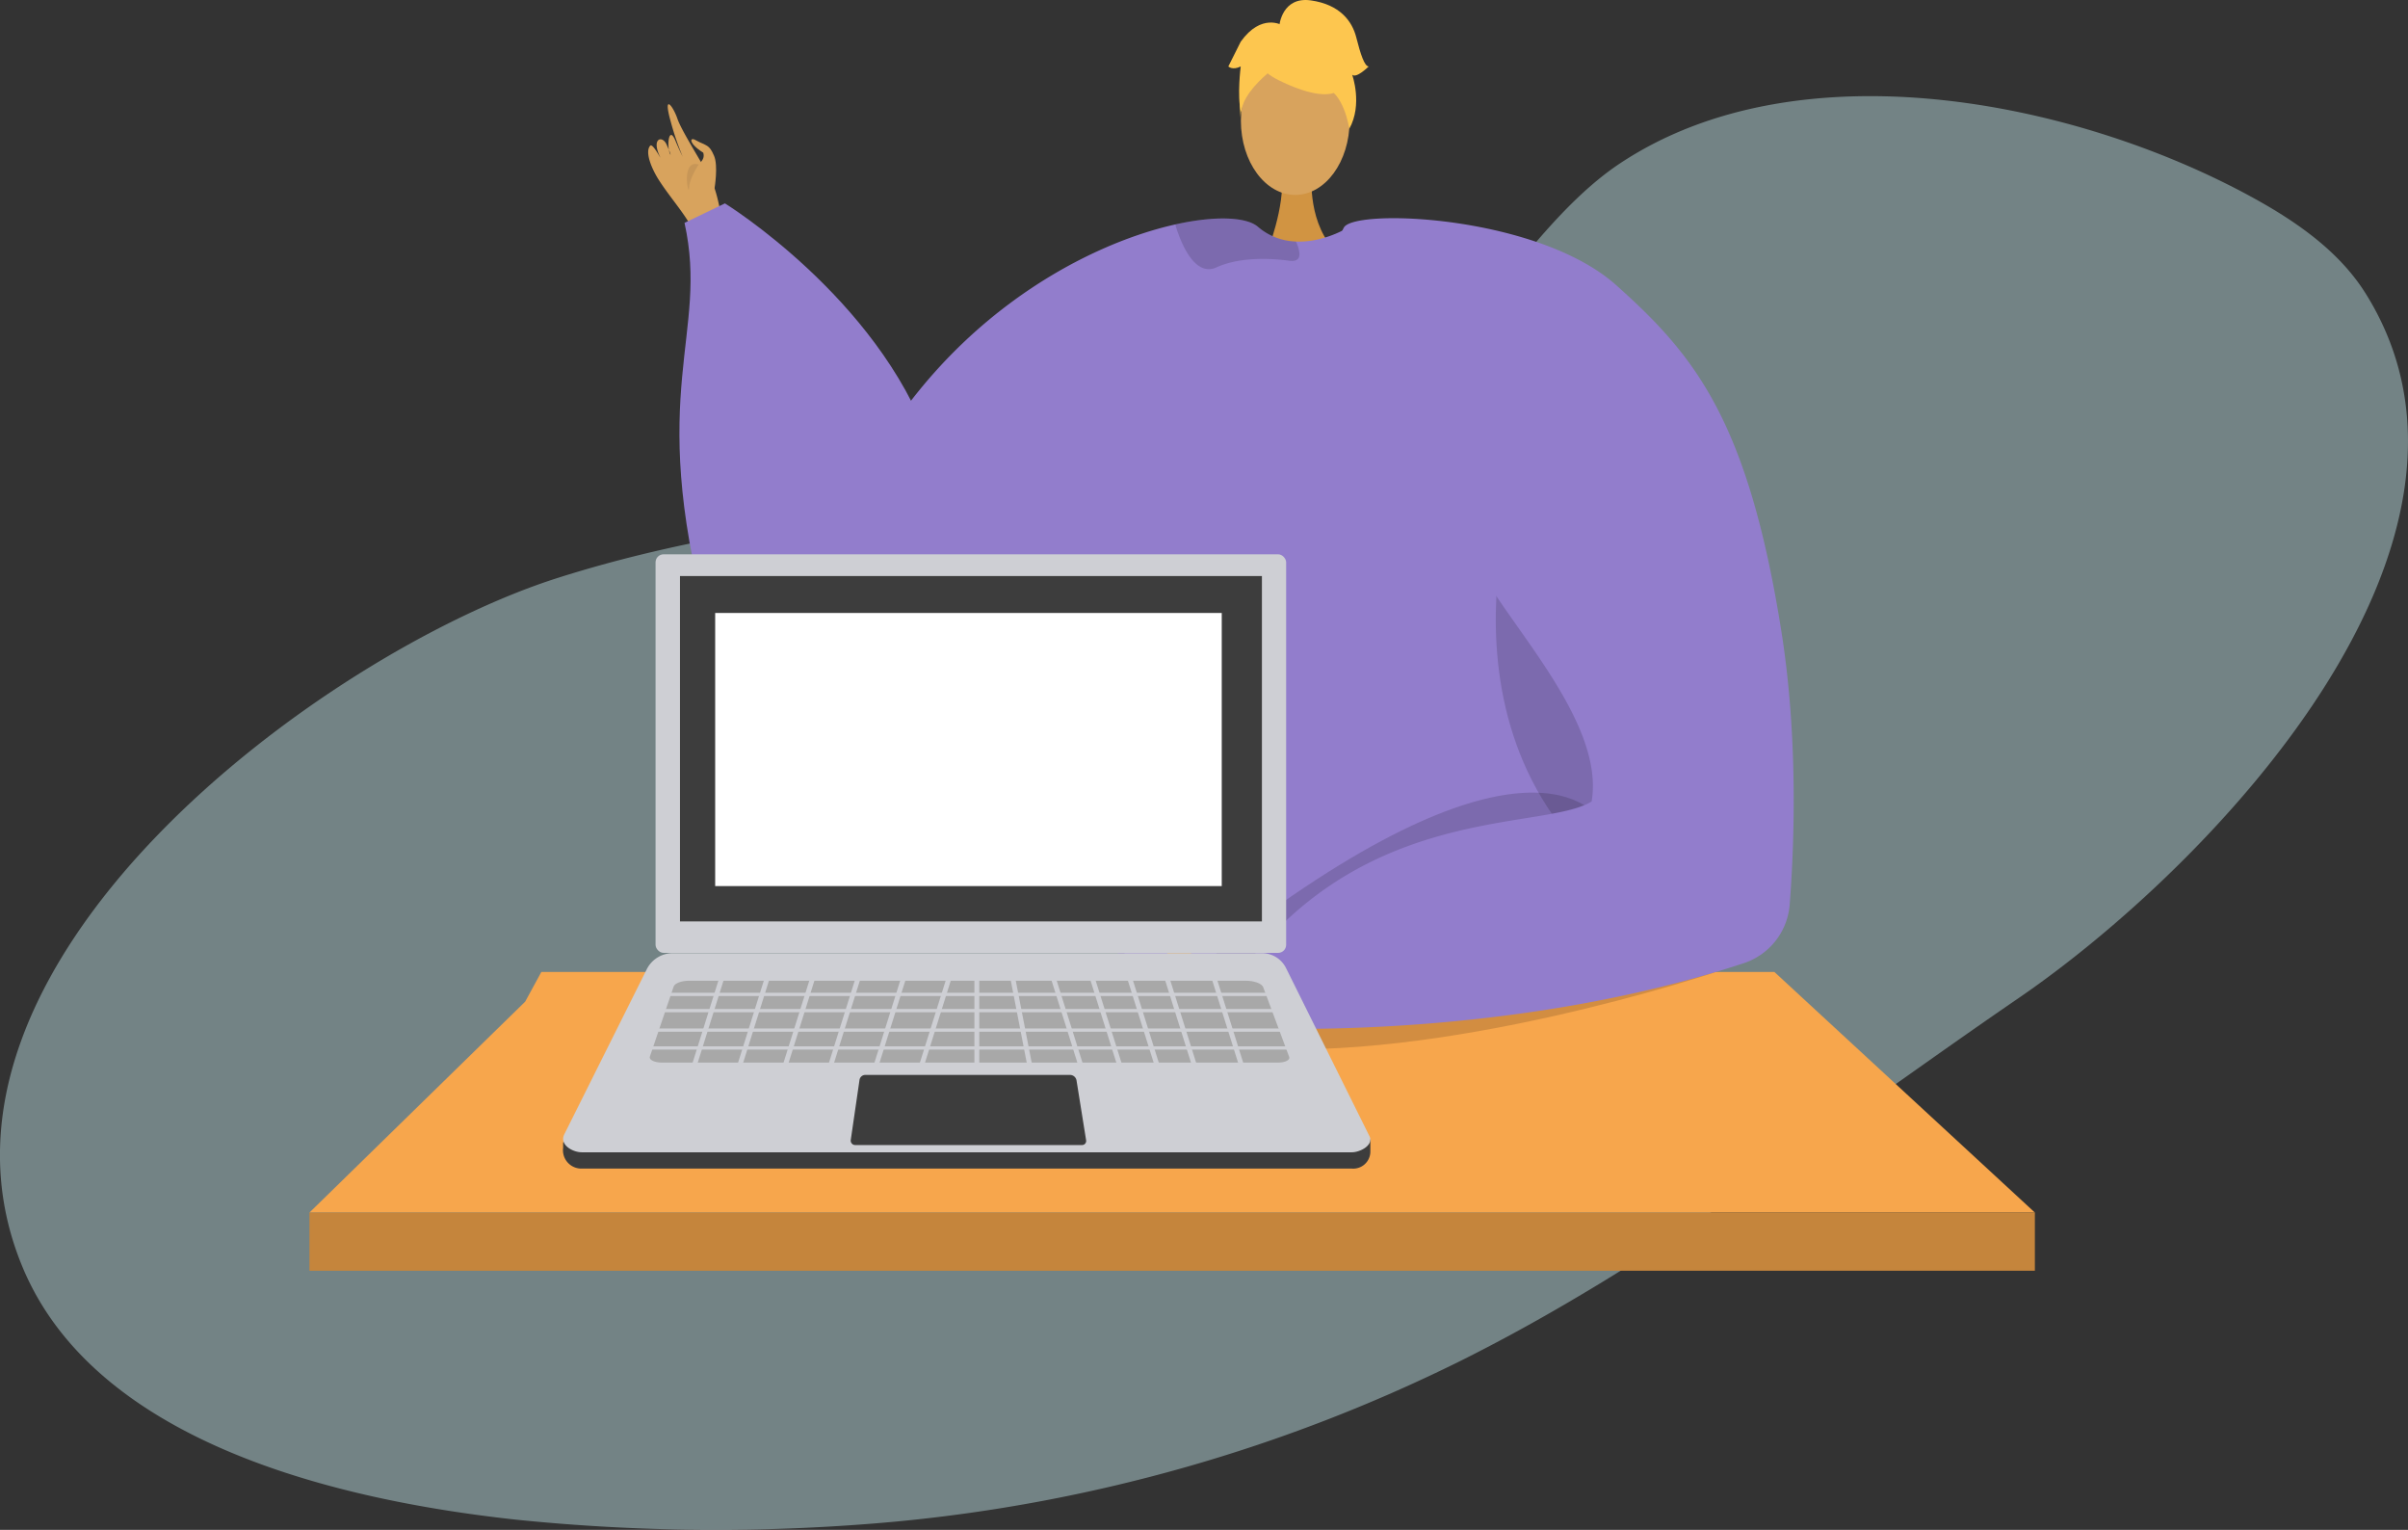 <svg xmlns="http://www.w3.org/2000/svg" width="402" height="255.328" viewBox="0 0 402 255.328"><rect x="0" y="0" width="402" height="255.328" fill="#333333" stroke="none"/><defs><style>.a{fill:#b6d7db;opacity:0.49;}.b,.e{fill:#d8a35d;}.b,.c{fill-rule:evenodd;}.c{fill:#c79657;}.d{fill:#d19442;}.f{fill:#927dcc;}.g{opacity:0.15;}.h{fill:#fdc64f;}.i{fill:#f7a64c;}.j{fill:#c5853c;}.k{fill:#cc5220;}.l{fill:#e9e9e9;}.m{fill:#8c94a1;}.n{fill:#3d3d3d;}.o{fill:#cecfd4;}.p{fill:#a8a8a8;}.q{fill:#fff;}</style></defs><g transform="translate(-948.454 -6042.708)"><path class="a" d="M1034.558,6285.875a328.13,328.13,0,0,0,63.5.322,268.9,268.9,0,0,0,94.053-26.734c32.67-16.235,63.285-40.04,93.356-60.644,31.723-21.728,84-75.867,57.93-117.558-4.46-7.133-11.662-12.092-19.045-16.128-29.42-16.082-75.561-25.432-105.434-5.619-20.37,13.509-33.8,49.28-59.938,52.329-38.994,4.549-79.609,4.879-117.321,16.833-39.473,12.517-110.316,64.923-89.438,115.06C963.494,6270.8,999.181,6282.023,1034.558,6285.875Z" transform="translate(0 10.453)"/><g transform="translate(1000.117 6042.708)"><g transform="translate(56.546 17.4)"><path class="b" d="M999.151,6072.982c-.192-.658-.786-8.6-2.607-11.878s-4.824-8-5.473-9.894c-.76-2.229-2.478-4.346-1.118.487a45.53,45.53,0,0,0,2,5.84c.2.318-.189-.222-1.236-2.711-1.113-2.646-1.5,1.091-.823,2.358,0,0,.189.137-.651-1.713-.714-1.571-2.624-1.023-1.027,2.184-.029.055-1.3-2.4-1.692-1.968-.947,1.037.258,3.859,1.38,5.633,2.186,3.454,5.378,6.74,6.244,9.707Z" transform="translate(-986.181 -6048.772)"/><path class="b" d="M992.569,6059s.636-3.751-.08-5.413c-.846-1.963-1.2-1.594-3.049-2.6-1.05-.648-1.285.489,1.242,2.075.45,1.458-1.233,1.88-1.162,2.889s.775,3.706,1.411,4.064S992.569,6059,992.569,6059Z" transform="translate(-981.489 -6044.979)"/><path class="c" d="M990.406,6052.34s-1.575,2.295-1.612,3.947S987.339,6051.4,990.406,6052.34Z" transform="translate(-981.97 -6042.284)"/></g><g transform="translate(61.765)"><path class="d" d="M1029.7,6054.362s-.754,8.413,4.437,13.064-11.961,0-11.961,0,3.192-8.056,2.475-13.064S1029.7,6054.362,1029.7,6054.362Z" transform="translate(-924.155 -6025.089)"/><ellipse class="e" cx="9.073" cy="12.379" rx="9.073" ry="12.379" transform="translate(93.732 7.774)"/><path class="f" d="M998.082,6101.725c13.736-28.73,38.251-41.838,53.9-45.318,6.775-1.512,11.889-1.214,13.756.4a10.143,10.143,0,0,0,6.333,2.463,13.791,13.791,0,0,0,3.557-.326,17.637,17.637,0,0,0,3.769-1.282c.579-.271.918-.462.918-.462a36.941,36.941,0,0,1,9.58.57c35.409,6.938,41.569,66.307,41.254,71.416-.195,3.036-3.336,16.807-7.265,29.046-3.218,10.05-6.973,19.071-10.062,20.319-6.849,2.755-58.573,6.539-69.205,1.467-.25-.186-.519-.387-.772-.608-3.992-3.246-8.321-9.653-10.615-15.657,0-.006-6.112-17.235-7.36-20.744-.015-.035-.02-.062-.034-.089a4.111,4.111,0,0,0-.138-.392c-.014-.049-.034-.093-.049-.137" transform="translate(-969.165 -6018.958)"/><path class="g" d="M1007.694,6093.993c.014.044.035.087.049.137.049.123.095.251.138.392.014.027.02.054.035.089,1.248,3.509,7.36,20.738,7.36,20.744,2.295,6,6.623,12.411,10.612,15.657-2.707-9.806-11.149-38.234-10.828-49.688C1013.448,6092.362,1007.694,6093.982,1007.694,6093.993Z" transform="translate(-951.208 -5970.56)"/><path class="g" d="M1038.522,6071.42s-17.141,51.166,30.415,72.9l.966.642-.247-12.035s-22.407-31.271-22.493-32.076S1038.522,6071.42,1038.522,6071.42Z" transform="translate(-899.232 -5989.063)"/><path class="g" d="M1037.563,6061.3c.029.819-.4,1.355-1.721,1.175-4.107-.556-8.746-.438-12.115,1.1a2.861,2.861,0,0,1-2.771-.118c-2.157-1.261-3.5-5.024-4.027-6.69a1.187,1.187,0,0,1-.054-.365c6.775-1.512,11.889-1.214,13.756.4a10.143,10.143,0,0,0,6.333,2.463A5.48,5.48,0,0,1,1037.563,6061.3Z" transform="translate(-934.057 -6018.958)"/><g transform="translate(91.634)"><g transform="translate(1.916 3.452)"><path class="h" d="M1024.8,6053.507s15.709,8.709,11.046-5.274C1032.624,6038.558,1014.089,6047.271,1024.8,6053.507Z" transform="translate(-1018.958 -6043.91)"/><path class="h" d="M1028.738,6049.758s-8.788,5.216-7.939,10.446c0,0-1.939-15.617,6.8-16.01s12.121.451,11.344,16.966C1038.944,6061.16,1036.405,6048.023,1028.738,6049.758Z" transform="translate(-1020.616 -6043.504)"/></g><path class="h" d="M1022.918,6046.951s.442-4.865,5.266-4.176,6.889,3.445,7.581,6.2,1.377,4.822,2.065,4.822c0,0-2.065,2.067-2.756,1.379,0,0,1.79,4.957-.482,9.027,0,0-.9-6.271-4.343-6.96S1022.918,6046.951,1022.918,6046.951Z" transform="translate(-1014.399 -6042.708)"/><path class="h" d="M1028.908,6044.458s-3.448-2.067-6.892,2.756l-2.068,4.134s.688.691,2.068,0c0,0-.628,4.855.031,7.6l2.037-8.287Z" transform="translate(-1019.948 -6040.255)"/></g><path class="g" d="M1085.7,6094.2s-8.866-18.592-54.319,13.365,42.659-7.838,42.659-7.838Z" transform="translate(-931.292 -5956.539)"/><path class="f" d="M1044.707,6144.647s-41.951,17.8-52.131-20.586.41-47.586-3.729-66.27l6.746-3.249s25.4,15.656,34.092,39.833S1044.707,6144.647,1044.707,6144.647Z" transform="translate(-988 -6020.598)"/></g><path class="i" d="M966.466,6139.415H1254.51l-43.484-40.152H1005.178l-2.7,4.955Z" transform="translate(-966.466 -5937.047)"/><path class="g" d="M1008.086,6099.263c3.643,3.8,13.122,10.378,36.12,12.511,33.025,3.057,79.319-12.511,79.319-12.511Z" transform="translate(-888.71 -5937.046)"/><g transform="translate(133.596 36.418)"><g transform="translate(0 120.897)"><path class="b" d="M1040.586,6104.675c-.654-.219-7.55-4.348-11.287-4.692s-9.331-.5-11.261-1.05c-2.269-.646-2.842.257-.227,1.256a36.874,36.874,0,0,0,5.955,1.684c.373.018-2.062-.31-4.71-.86-2.814-.583-5.869-1.376-6.006-.876-.272.973,7.836,3.159,9.264,3.314a35.818,35.818,0,0,1-3.766-.457c-1.7-.3-3.648-.9-4.03-.55-.6.556,3.692,2.239,7.239,2.729.061.115-1.084.295-5.26-.57-.419-.09-1.489.093-.115.73,2.894,1.338,4.039,2.127,8.229,2.256,4.088.129,8.6-.711,11.539.271Z" transform="translate(-1013.044 -6095.382)"/><path class="b" d="M1025.611,6102.525s-3.167-3.326-6.717-3.874a3.52,3.52,0,0,1-2.424-1.018c-1.2-.524-.04,1.692,1.755,2.264,1.457.462,2.272,2.953,3.149,3.481s3.5,1.5,4.153,1.157S1025.611,6102.525,1025.611,6102.525Z" transform="translate(-1007.555 -6097.554)"/></g><path class="f" d="M1084.127,6066.606c12.982,11.616,21.962,22.4,27.567,57.89,2.842,18.007,2.1,36.01,1.363,45.5a11.218,11.218,0,0,1-7.71,9.756c-40.672,13.415-84.086,10.735-84.086,10.735-2.329-.865.183-9.292.183-9.292,20.806-28.242,50.548-23.492,58.547-28.445,2.5-14.639-17.614-32.959-19.986-42.041-6.21-23.816-26.652-44.423-21.363-53.757C1040.469,6053.73,1071.033,6054.891,1084.127,6066.606Z" transform="translate(-999.541 -6055.404)"/></g><rect class="j" width="288.044" height="9.711" transform="translate(0 202.368)"/></g><g transform="translate(1042.46 6135.218)"><g transform="translate(117.737 41.224)"><path class="k" d="M1023.089,6090.685h0a.389.389,0,0,0,.227-.5l-.313-.855-.726.266.315.855A.39.39,0,0,0,1023.089,6090.685Z" transform="translate(-1022.277 -6089.333)"/></g><g transform="translate(113.704 42.706)"><path class="k" d="M1021.677,6091.2h0a.386.386,0,0,0,.23-.5l-.313-.851c-.023-.057-.723.272-.723.272l.313.848A.384.384,0,0,0,1021.677,6091.2Z" transform="translate(-1020.871 -6089.849)"/></g><g transform="translate(117.762 40.726)"><path class="l" d="M1023.149,6090.839h0a.386.386,0,0,0,.229-.493l-.344-.937a.393.393,0,0,0-.5-.229h0a.39.39,0,0,0-.23.5l.344.936A.387.387,0,0,0,1023.149,6090.839Z" transform="translate(-1022.286 -6089.158)"/></g><g transform="translate(113.734 42.21)"><path class="l" d="M1021.743,6091.357h0a.387.387,0,0,0,.229-.5l-.344-.934a.385.385,0,0,0-.5-.226h0a.383.383,0,0,0-.227.493l.341.935A.392.392,0,0,0,1021.743,6091.357Z" transform="translate(-1020.881 -6089.676)"/></g><g transform="translate(117.222 51.316)"><rect class="m" width="2.531" height="1.641" transform="translate(0 0.875) rotate(-20.217)"/></g><g transform="translate(116.14 48.602)"><rect class="m" width="2.531" height="1.641" transform="translate(0 0.875) rotate(-20.217)"/></g><g transform="translate(0 69.293)"><path class="n" d="M984.361,6132.347h128.55a2.856,2.856,0,0,0,3.086-2.816V6127.6l-14.069-26a4.483,4.483,0,0,0-4.013-2.486H999.543c-1.836,0-5.883,3.613-6.7,5.258l-11.611,23.662v.853A3.065,3.065,0,0,0,984.361,6132.347Z" transform="translate(-981.229 -6099.118)"/></g><g transform="translate(0.002 66.571)"><path class="o" d="M984.349,6131.4H1112.9c1.429,0,3.778-1.251,2.894-2.79l-13.877-27.952a4.48,4.48,0,0,0-4.013-2.487H999.53a4.839,4.839,0,0,0-4.334,2.679l-13.739,27.49C980.5,6130.089,982.782,6131.4,984.349,6131.4Z" transform="translate(-981.229 -6098.169)"/></g><g transform="translate(15.435)"><rect class="o" width="105.272" height="66.521" rx="1.342"/></g><g transform="translate(19.514 3.629)"><rect class="n" width="97.151" height="57.641"/></g><g transform="translate(48.023 86.89)"><path class="n" d="M998.712,6116.957h37.875a.685.685,0,0,0,.677-.792l-1.6-9.979a1.109,1.109,0,0,0-1.1-.933h-34.164a.978.978,0,0,0-.967.834l-1.463,10.033A.741.741,0,0,0,998.712,6116.957Z" transform="translate(-997.972 -6105.254)"/></g><g transform="translate(14.46 71.169)"><path class="p" d="M988.28,6113.434H1091.2c1.141,0,2.014-.439,1.833-.924l-4.34-11.646c-.232-.629-1.494-1.092-2.977-1.092H992.887c-1.317,0-2.432.416-2.622.975l-3.978,11.713C986.132,6112.978,987.067,6113.434,988.28,6113.434Z" transform="translate(-986.27 -6099.772)"/></g><g transform="translate(14.189 68.569)"><g transform="translate(0 4.608)"><rect class="o" width="107.325" height="0.542" transform="translate(107.325 0.542) rotate(-180)"/></g><g transform="translate(0 7.318)"><rect class="o" width="107.325" height="0.542" transform="translate(107.325 0.542) rotate(-180)"/></g><g transform="translate(0 10.571)"><rect class="o" width="107.325" height="0.542" transform="translate(107.325 0.542) rotate(-180)"/></g><g transform="translate(0 13.551)"><rect class="o" width="107.325" height="0.542" transform="translate(107.325 0.542) rotate(-180)"/></g><g transform="translate(93.552 0.29)"><rect class="o" width="0.813" height="17.888" transform="translate(6.136 17.065) rotate(162.561)"/></g><g transform="translate(85.692 0.29)"><rect class="o" width="0.813" height="17.888" transform="translate(6.136 17.065) rotate(162.561)"/></g><g transform="translate(79.459 0.29)"><rect class="o" width="0.813" height="17.888" transform="translate(6.136 17.065) rotate(162.561)"/></g><g transform="translate(73.225 0.29)"><rect class="o" width="0.813" height="17.888" transform="translate(6.136 17.065) rotate(162.561)"/></g><g transform="translate(66.72 0.29)"><rect class="o" width="0.813" height="17.888" transform="translate(6.136 17.065) rotate(162.561)"/></g><g transform="translate(60.098 0.086)"><rect class="o" width="0.813" height="17.888" transform="translate(4.205 17.56) rotate(169.022)"/></g><g transform="translate(54.476 0)"><rect class="o" width="0.813" height="17.888" transform="translate(0.813 17.888) rotate(-180)"/></g><g transform="translate(7.095 0.29)"><rect class="o" width="0.813" height="17.888" transform="translate(0.776 17.309) rotate(-162.561)"/></g><g transform="translate(14.684 0.29)"><rect class="o" width="0.813" height="17.888" transform="translate(0.776 17.309) rotate(-162.561)"/></g><g transform="translate(22.273 0.29)"><rect class="o" width="0.813" height="17.888" transform="translate(0.776 17.309) rotate(-162.561)"/></g><g transform="translate(29.861 0.29)"><rect class="o" width="0.813" height="17.888" transform="translate(0.776 17.309) rotate(-162.561)"/></g><g transform="translate(37.45 0.29)"><rect class="o" width="0.813" height="17.888" transform="translate(0.776 17.309) rotate(-162.561)"/></g><g transform="translate(45.038 0.29)"><rect class="o" width="0.813" height="17.888" transform="translate(0.776 17.309) rotate(-162.561)"/></g></g></g><rect class="q" width="84.569" height="45.581" transform="translate(1067.848 6145.01)"/></g></svg>